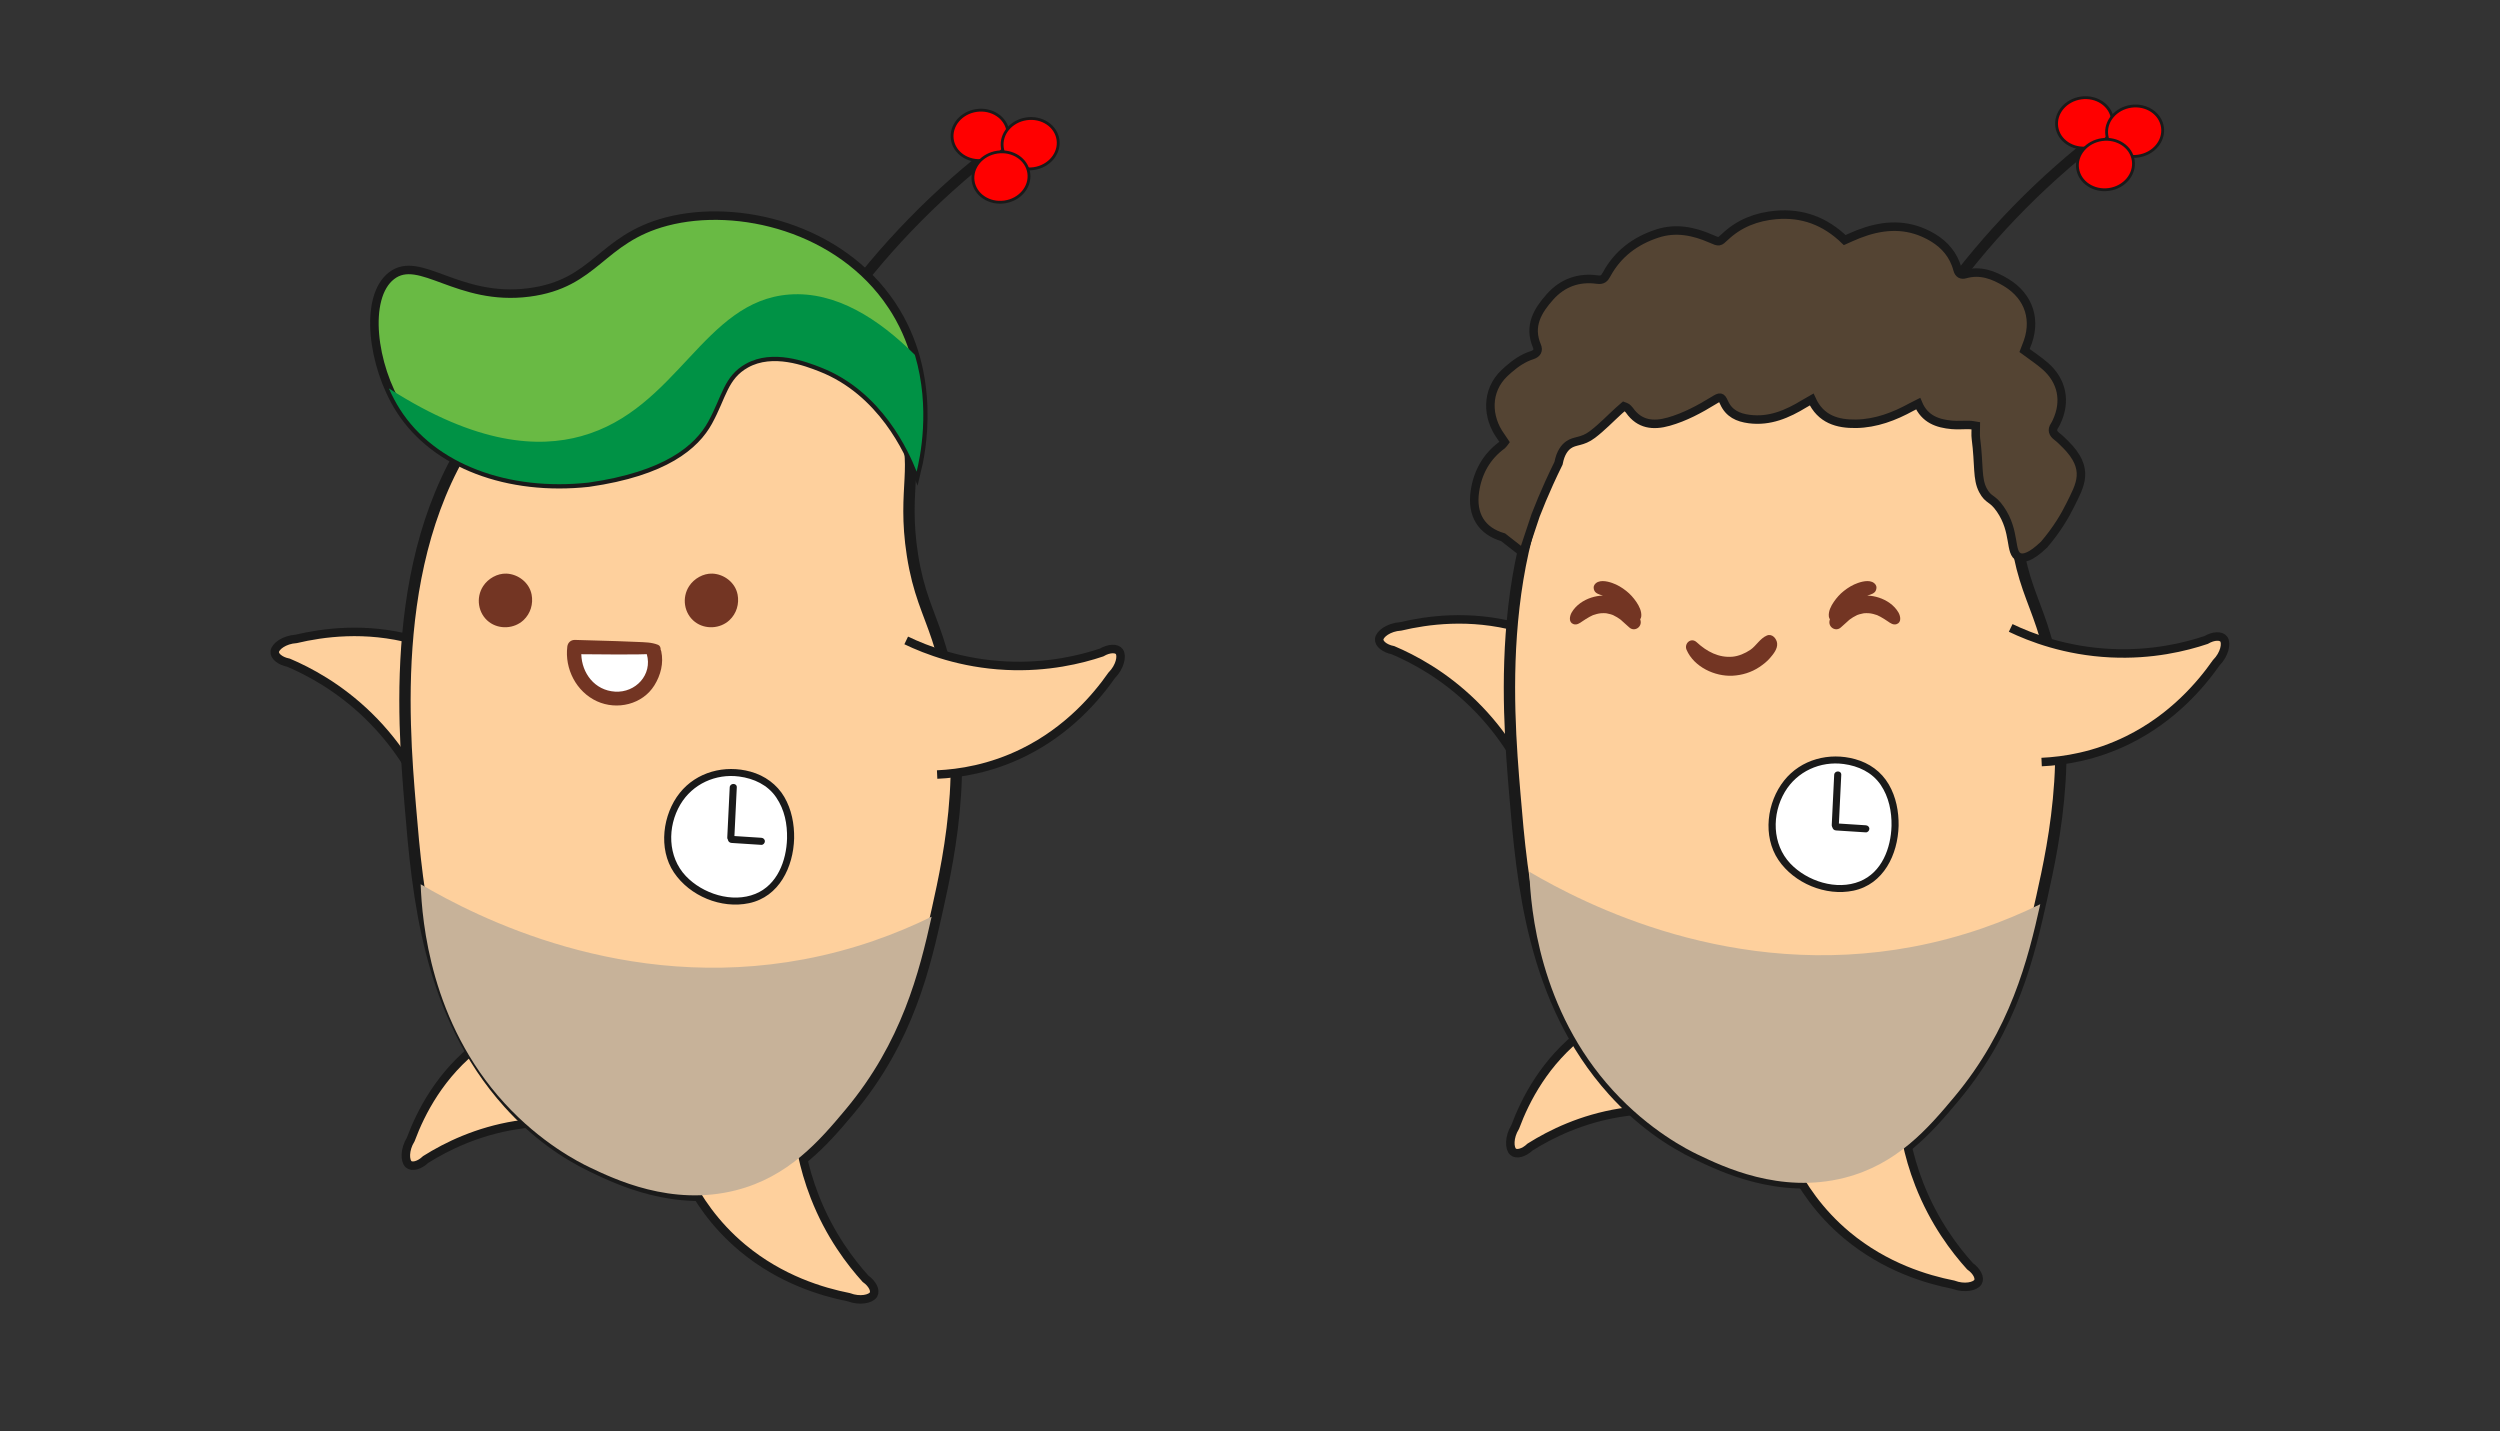<?xml version="1.0" encoding="UTF-8"?>
<svg xmlns="http://www.w3.org/2000/svg" viewBox="0 0 882 505"><rect x="0" y="0" width="882" height="505" fill="#333333" stroke="none"/>
  <defs>
    <style>
      .cls-1 {
        fill: red;
      }

      .cls-1, .cls-2, .cls-3, .cls-4, .cls-5 {
        stroke: #1a1a1a;
        stroke-miterlimit: 10;
      }

      .cls-2 {
        fill: #544433;
      }

      .cls-2, .cls-4, .cls-5 {
        stroke-width: 3px;
      }

      .cls-3 {
        stroke-width: 4px;
      }

      .cls-3, .cls-5 {
        fill: #fed09d;
      }

      .cls-4 {
        fill: #69ba44;
      }

      .cls-6 {
        fill: #1a1a1a;
      }

      .cls-6, .cls-7, .cls-8, .cls-9, .cls-10 {
        stroke-width: 0px;
      }

      .cls-7 {
        fill: #009245;
      }

      .cls-7, .cls-10 {
        mix-blend-mode: multiply;
      }

      .cls-11 {
        isolation: isolate;
      }

      .cls-8 {
        fill: #fff;
      }

      .cls-9 {
        fill: #733523;
      }

      .cls-10 {
        fill: #c7b299;
      }
    </style>
  </defs>
  <g class="cls-11">
    <g id="Layer_1" data-name="Layer 1">
      <path class="cls-5" d="M565.27,359.75c-2.17,1.26-4.38,2.71-6.58,4.38-13.64,10.3-20.56,23.89-24.12,33.45-2.25,3.66-2.08,7.54-.77,8.75,1.19,1.09,3.81.45,6.04-1.68,7.49-4.7,18.21-9.92,31.76-12.1,3.47-.56,6.78-.86,9.87-.98"/>
      <path class="cls-5" d="M175.61,364.16c-2.17,1.26-4.38,2.71-6.58,4.38-13.64,10.3-20.56,23.89-24.12,33.45-2.25,3.66-2.08,7.54-.77,8.75,1.19,1.09,3.81.45,6.04-1.68,7.49-4.7,18.21-9.92,31.76-12.1,3.47-.56,6.78-.86,9.87-.98"/>
      <path class="cls-5" d="M173.79,240.07c-6.11-4.93-15.42-10.98-28.05-14.42-16.9-4.6-32.03-2.43-41.24-.25-4.28.29-7.35,2.67-7.57,4.45-.2,1.6,1.84,3.36,4.87,3.95,6.98,2.97,17.77,8.58,28.28,18.85,11.42,11.16,17.44,22.85,20.48,30.06"/>
      <path class="cls-6" d="M284.79,129.75c13.87-23.16,31.18-44.19,51.24-62.26,5.58-5.03,11.37-9.83,17.35-14.37.81-.62,1.22-1.61.67-2.57-.45-.8-1.76-1.28-2.57-.67-21.9,16.62-41.24,36.43-57.3,58.74-4.48,6.23-8.69,12.65-12.64,19.23-1.24,2.08,2,3.96,3.24,1.89h0Z"/>
      <path class="cls-1" d="M347.04,56.55c-5.43.77-10.38-2.54-11.07-7.39-.69-4.86,3.15-9.42,8.57-10.19,5.43-.77,10.38,2.54,11.07,7.39.69,4.86-3.15,9.42-8.57,10.19Z"/>
      <path class="cls-1" d="M364.69,59.49c-5.43.77-10.38-2.54-11.07-7.39-.69-4.86,3.15-9.42,8.57-10.19,5.43-.77,10.38,2.54,11.07,7.39.69,4.86-3.15,9.42-8.57,10.19Z"/>
      <path class="cls-1" d="M354.39,71.25c-5.43.77-10.38-2.54-11.07-7.39-.69-4.86,3.15-9.42,8.57-10.19,5.43-.77,10.38,2.54,11.07,7.39.69,4.86-3.15,9.42-8.57,10.19Z"/>
      <path class="cls-3" d="M261.09,419.93c-22.79,5.81-43.03-4.02-51.74-8.17-9.99-4.76-20.32-11.93-29.93-22.61-28.53-31.72-32.06-73.8-34.65-104.65-2.59-30.85-8.21-97.8,29.7-141.59,27.68-31.98,63.33-34,76.72-33.86,8.77,1.38,25.49,5.08,42.61,16.8,10.85,7.43,19.24,12.73,24.21,23.22,6.83,14.4.17,22.88,3.9,46.74,2.09,13.34,5.57,19.62,8.82,29.41,12.72,38.27,4.19,76.69,0,95.58-4.42,19.89-10.17,45.79-30.88,70.58-9.32,11.16-20.22,23.84-38.77,28.57Z"/>
      <path class="cls-5" d="M242.48,415.53c3.51,7.03,9.47,16.39,19.53,24.76,13.46,11.2,28.13,15.52,37.41,17.36,4.02,1.51,7.8.62,8.73-.9.85-1.38-.28-3.82-2.8-5.61-5.24-5.8-12.61-15.38-17.89-28.89-4.23-10.82-5.72-20.52-6.23-27.51"/>
      <path class="cls-4" d="M314.56,107.58c-18.17-27.24-54.23-36.02-79.4-29.41-23.36,6.14-24.88,21.92-48.52,25-25.14,3.27-38.56-13.6-48.52-5.88-9.81,7.6-6.8,31.7,2.94,47.05,12.43,19.59,38.4,28.99,66.59,25.93,26.96-3.86,37.64-13.17,42.22-21.51,4.95-9.02,5.49-16.04,13.28-20.4,9.5-5.32,21.43-.67,26.42,1.28,21.66,8.46,31.11,29.87,33.82,36.76,1.54-6.33,7.59-34.21-8.82-58.82Z"/>
      <path class="cls-8" d="M278.92,295.8c.21-8.96-3.38-18.46-12.4-21.71-16.67-6.01-31.73,5.71-30.93,23.33.47,10.44,9.4,17.96,19.15,19.92,14.91,2.98,23.85-7.29,24.18-21.53Z"/>
      <path class="cls-6" d="M280.17,295.8c.09-5.05-.9-10.25-3.47-14.64s-6.85-7.53-11.9-8.92c-9.07-2.51-19.05.05-25.01,7.54s-7.66,19.66-2.03,28.03,16.71,12.89,26.47,10.84c10.67-2.24,15.66-12.77,15.94-22.84.05-1.61-2.45-1.61-2.5,0-.22,7.84-3.4,16.39-11.18,19.55-8.22,3.34-18.61-.05-24.52-6.28-6.45-6.8-6.59-17.42-1.93-25.28,4.28-7.22,12.48-10.94,20.75-9.84,5.18.69,10.05,2.94,13.05,7.35s3.93,9.44,3.83,14.5c-.03,1.61,2.47,1.61,2.5,0Z"/>
      <path class="cls-6" d="M257.44,277.78c-.29,5.89-.57,11.77-.86,17.66-.08,1.61,2.42,1.6,2.5,0,.29-5.89.57-11.77.86-17.66.08-1.61-2.42-1.6-2.5,0h0Z"/>
      <path class="cls-6" d="M258.07,297.39l10.53.68c.67.04,1.25-.61,1.25-1.25,0-.71-.57-1.21-1.25-1.25l-10.53-.68c-.67-.04-1.25.61-1.25,1.25,0,.71.57,1.21,1.25,1.25h0Z"/>
      <path class="cls-9" d="M187.54,209.71c-.8-4.15-4.72-7.18-8.88-7.34-3.21-.12-6.46,1.75-8.19,4.4-2.67,4.07-1.84,9.7,2.08,12.67,3.58,2.71,8.87,2.41,12.14-.65,2.5-2.34,3.5-5.76,2.86-9.08Z"/>
      <path class="cls-9" d="M260.21,209.71c-.8-4.15-4.72-7.18-8.88-7.34-3.21-.12-6.46,1.75-8.19,4.4-2.67,4.07-1.84,9.7,2.08,12.67,3.58,2.71,8.87,2.41,12.14-.65,2.5-2.34,3.5-5.76,2.86-9.08Z"/>
      <g>
        <path class="cls-8" d="M209.43,242.02c3.61,2.81,8.69,3.67,12.97,2.06,4.28-1.61,7.57-5.68,8.11-10.22.17-1.44.02-3.04-1-4.07-.94-.95-2.37-1.16-3.7-1.29-3.56-.35-7.14-.46-10.71-.33-2.56.09-7.78-.36-9.93,1.21-3.92,2.88,1.74,10.67,4.27,12.64Z"/>
        <path class="cls-9" d="M233.29,229.77c-.05-.24-.13-.45-.23-.64.09-.63-.27-1.38-.88-1.63-2.31-.93-4.69-.9-7.14-1.02-2.46-.12-4.93-.22-7.39-.29-4.93-.14-9.87-.31-14.8-.43-1.42-.03-2.52.91-2.7,2.33-.99,7.86,3.17,15.98,10.44,19.31,7.1,3.25,16.09,1.14,20.28-5.62,2.23-3.6,3.31-7.82,2.42-12.01ZM216.97,244.01c-7.17-.45-11.71-6.51-11.89-13.2,4.17.04,8.34.06,12.51.09,2.47.02,4.94,0,7.42-.03,1.09-.02,2.14-.02,3.18-.08,2.07,7.22-3.93,13.68-11.21,13.22Z"/>
      </g>
      <path class="cls-5" d="M563.45,235.66c-6.11-4.93-15.42-10.98-28.05-14.42-16.9-4.6-32.03-2.43-41.24-.25-4.28.29-7.35,2.67-7.57,4.45-.2,1.6,1.84,3.36,4.87,3.95,6.98,2.97,17.77,8.58,28.28,18.85,11.42,11.16,17.44,22.85,20.48,30.06"/>
      <path class="cls-6" d="M674.45,125.34c13.87-23.16,31.18-44.19,51.24-62.26,5.58-5.03,11.37-9.83,17.35-14.37.81-.62,1.22-1.61.67-2.57-.45-.8-1.76-1.28-2.57-.67-21.9,16.62-41.24,36.43-57.3,58.74-4.48,6.23-8.69,12.65-12.64,19.23-1.24,2.08,2,3.96,3.24,1.89h0Z"/>
      <path class="cls-1" d="M736.7,52.14c-5.43.77-10.38-2.54-11.07-7.39-.69-4.86,3.15-9.42,8.57-10.19,5.43-.77,10.38,2.54,11.07,7.39.69,4.86-3.15,9.42-8.57,10.19Z"/>
      <path class="cls-1" d="M754.35,55.08c-5.43.77-10.38-2.54-11.07-7.39-.69-4.86,3.15-9.42,8.57-10.19,5.43-.77,10.38,2.54,11.07,7.39.69,4.86-3.15,9.42-8.57,10.19Z"/>
      <path class="cls-1" d="M744.05,66.84c-5.43.77-10.38-2.54-11.07-7.39-.69-4.86,3.15-9.42,8.57-10.19,5.43-.77,10.38,2.54,11.07,7.39.69,4.86-3.15,9.42-8.57,10.19Z"/>
      <path class="cls-3" d="M650.75,415.52c-22.79,5.81-43.03-4.02-51.74-8.17-9.99-4.76-20.32-11.93-29.93-22.61-28.53-31.72-32.06-73.8-34.65-104.65-2.59-30.85-8.21-97.8,29.7-141.59,27.68-31.98,63.33-34,76.72-33.86,8.77,1.38,25.49,5.08,42.61,16.8,10.85,7.43,19.24,12.73,24.21,23.22,6.83,14.4.17,22.88,3.9,46.74,2.09,13.34,5.57,19.62,8.82,29.41,12.72,38.27,4.19,76.69,0,95.58-4.42,19.89-10.17,45.79-30.88,70.58-9.32,11.16-20.22,23.84-38.77,28.57Z"/>
      <path class="cls-5" d="M720.28,268.85c7.85-.36,18.82-2.01,30.56-7.82,15.69-7.77,25.59-19.43,31.02-27.17,3.01-3.06,3.73-6.88,2.71-8.35-.91-1.33-3.61-1.29-6.27.28-7.2,2.41-18.99,5.36-33.66,4.65-15.95-.77-28.21-5.53-35.27-8.91"/>
      <path class="cls-5" d="M632.14,411.11c3.51,7.03,9.47,16.39,19.53,24.76,13.46,11.2,28.13,15.52,37.41,17.36,4.02,1.51,7.8.62,8.73-.9.85-1.38-.28-3.82-2.8-5.61-5.24-5.8-12.61-15.38-17.89-28.89-4.23-10.82-5.72-20.52-6.23-27.51"/>
      <path class="cls-8" d="M668.58,291.38c.21-8.96-3.38-18.46-12.4-21.71-16.67-6.01-31.73,5.71-30.93,23.33.47,10.44,9.4,17.96,19.15,19.92,14.91,2.98,23.85-7.29,24.18-21.53Z"/>
      <path class="cls-6" d="M669.83,291.38c.09-5.05-.9-10.25-3.47-14.64-2.66-4.55-6.85-7.53-11.9-8.92-9.07-2.51-19.05.05-25.01,7.54-6.13,7.68-7.66,19.66-2.03,28.03,5.55,8.24,16.71,12.89,26.47,10.84,10.67-2.24,15.66-12.77,15.94-22.84.05-1.61-2.45-1.61-2.5,0-.22,7.84-3.4,16.39-11.18,19.55-8.22,3.34-18.61-.05-24.52-6.28-6.45-6.8-6.59-17.42-1.93-25.28,4.28-7.22,12.48-10.94,20.75-9.84,5.18.69,10.05,2.94,13.05,7.35,2.88,4.24,3.93,9.44,3.83,14.5-.03,1.61,2.47,1.61,2.5,0Z"/>
      <path class="cls-6" d="M647.1,273.37c-.29,5.89-.57,11.77-.86,17.66-.08,1.61,2.42,1.6,2.5,0,.29-5.89.57-11.77.86-17.66.08-1.61-2.42-1.6-2.5,0h0Z"/>
      <path class="cls-6" d="M647.73,292.98l10.53.68c.67.04,1.25-.61,1.25-1.25,0-.71-.57-1.21-1.25-1.25l-10.53-.68c-.67-.04-1.25.61-1.25,1.25,0,.71.57,1.21,1.25,1.25h0Z"/>
      <path class="cls-2" d="M728.7,156.76c-.94-.94-1.88-1.9-2.93-2.7-1.49-1.13-2.01-2.34-.86-3.99.27-.39.46-.85.67-1.28,3.38-7.21,1.96-14.41-4.05-19.66-2.22-1.94-4.72-3.56-7.28-5.47.13-.35.33-.89.56-1.43,3.84-8.96,1.26-17.54-7.05-22.56-4.4-2.66-9.1-4.48-14.44-2.94-1.33.38-2.29-.11-2.69-1.62-.35-1.33-.83-2.56-1.4-3.69h0c-2.16-4.24-5.82-7.15-10.35-9.18-7.76-3.48-15.53-2.63-23.21.36-1.66.64-3.27,1.41-4.85,2.1-6.96-6.74-15-9.67-24.29-8.86-6.78.59-12.9,2.93-17.93,7.69-2.07,1.96-2.05,1.97-4.93.7-6.13-2.69-12.45-3.98-19-1.83-7.73,2.54-13.91,7.12-17.85,14.39-.75,1.38-1.37,2.12-3.31,1.85-6.51-.91-12.21,1.11-16.62,6.03-4.42,4.94-7.66,10.32-4.68,17.37.66,1.57.11,2.68-1.72,3.27-3.13,1-5.78,2.84-8.22,4.96-.48.42-.96.85-1.43,1.29-6.67,6.29-6.27,15.65-1.36,22.39.47.65.9,1.32,1.34,1.98-.36.47-.52.82-.79,1.02-5.59,4.06-8.7,9.7-9.68,16.37-1.23,8.29,2.33,14.04,9.96,16.23,2.35,1.83,4.7,3.67,7.04,5.5,1.47-4.41,2.94-8.82,4.41-13.23,1.42-3.68,3.01-7.48,4.78-11.39,1.09-2.41,2.2-4.74,3.31-6.99.7-3.77,2.22-5.56,3.52-6.49,2.34-1.68,4.79-.89,8.44-3.66,3.34-2.53,6.27-5.62,9.38-8.45.59-.54,1.21-1.04,1.71-1.48.49.19.75.23.93.37.37.3.76.61,1.03,1,3.53,5.08,8.44,5.57,13.84,4.04,5.73-1.62,10.94-4.43,15.98-7.53,2.19-1.35,2.6-1.4,3.56.75,1.74,3.91,4.93,5.33,8.88,5.85,7.27.94,13.48-1.77,19.46-5.42.77-.47,1.57-.9,2.58-1.48,3.17,7.03,9.13,8.68,15.68,8.57,7-.12,13.44-2.56,19.54-5.92.7-.38,1.42-.73,2.34-1.19,2.29,5.47,6.83,7.05,11.96,7.5,2.03.18,4.1-.02,6.15.03.88.02,1.76.25,2.25.32,0,1.78-.15,3.13.02,4.44,1.22,9.35.33,14.22,2.49,18.28,2.01,3.75,3.19,2.43,6.12,6.66,5.55,8.02,3.12,15.45,6.62,16.91,1.37.57,3.88.33,8.82-4.41,4.6-5.37,7.45-10.34,9.21-13.9,3.51-7.13,7.12-12.7-1.64-21.47Z"/>
      <g>
        <path class="cls-9" d="M578.65,218.49c.22-.29.35-.65.39-1.05.17-1.83-.76-3.64-1.76-5.11-.99-1.44-2.16-2.76-3.53-3.84-1.52-1.2-3.13-2.18-4.97-2.82-1.91-.67-4.93-1.32-6.26.66-.43.64-.32,1.46,0,2.11.47.95,1.78,1.32,2.75,1.61.09.03.17.04.26.07,0,0,0,0-.01,0-2.82.08-5.66,1-7.96,2.64-1.23.88-2.34,2.03-3.09,3.35-.71,1.25-1.13,3.44.62,4.07,1.21.43,2.21-.32,3.14-.96.83-.57,1.67-1.1,2.55-1.59.97-.54,1.39-.72,2.55-1.01.21-.05.42-.1.63-.14-.01,0,.4-.07.54-.09.14-.01.49-.05.54-.05.27-.02.53-.02.8-.02.21,0,.42.01.64.03.09,0,.27.03.36.04.48.08.95.19,1.42.33.2.06.4.13.59.2.08.03.12.04.17.06.02.01.04.02.09.04.47.22.93.47,1.38.74.36.22.71.47,1.06.71.04.03.29.23.34.26.2.17.38.36.58.53.77.68,1.55,1.35,2.3,2.06,1.79,1.7,4.54-.01,4.03-2.35-.03-.16-.09-.31-.13-.47Z"/>
        <path class="cls-9" d="M645.6,218.49c-.22-.29-.35-.65-.39-1.05-.17-1.83.76-3.64,1.77-5.11.99-1.44,2.16-2.76,3.53-3.84,1.52-1.2,3.13-2.18,4.97-2.82,1.91-.67,4.93-1.32,6.26.66.43.64.32,1.46,0,2.11-.47.95-1.78,1.32-2.75,1.61-.09.03-.17.04-.26.07,0,0,0,0,.01,0,2.82.08,5.66,1,7.96,2.64,1.23.88,2.34,2.03,3.09,3.35.71,1.25,1.14,3.44-.62,4.07-1.21.43-2.21-.32-3.14-.96-.83-.57-1.67-1.1-2.55-1.59-.97-.54-1.39-.72-2.55-1.01-.21-.05-.42-.1-.63-.14.01,0-.4-.07-.54-.09-.14-.01-.49-.05-.54-.05-.27-.02-.53-.02-.8-.02-.21,0-.42.01-.64.03-.09,0-.27.03-.36.04-.48.08-.95.19-1.42.33-.2.06-.4.13-.59.2-.08.03-.12.04-.17.06-.02.01-.04.02-.09.04-.47.22-.93.47-1.38.74-.36.22-.71.47-1.06.71-.04.03-.29.23-.34.26-.2.17-.38.36-.58.53-.77.68-1.55,1.35-2.3,2.06-1.79,1.7-4.54-.01-4.03-2.35.03-.16.09-.31.13-.47Z"/>
        <path class="cls-9" d="M626.98,226.97c-.18-1.61-1.72-3.54-3.62-2.76-2.39.99-3.8,3.66-5.79,5.02-1.91,1.3-4.2,2.25-6.28,2.45-4.88.45-9.11-1.78-12.71-5.11-1.98-1.82-4.54.45-3.54,2.73,2.63,5.98,9.92,9.43,16.25,9.09,3.33-.18,6.6-1.18,9.38-3.03,1.36-.9,2.72-1.96,3.78-3.2,1.19-1.38,2.74-3.25,2.52-5.19Z"/>
      </g>
      <path class="cls-7" d="M278.54,103.9c-30.4,2.21-39.46,40.61-73.52,49.99-14.84,4.09-36.53,3.24-67.81-16.85,1.12,2.56,2.41,5.02,3.85,7.29,12.43,19.59,38.4,28.99,66.59,25.93,26.96-3.86,37.64-13.17,42.22-21.51,4.95-9.02,5.49-16.04,13.28-20.4,9.5-5.32,21.43-.67,26.42,1.28,21.66,8.46,31.11,29.87,33.82,36.76,1.18-4.84,4.98-22.26-.62-41.19-12.71-12.67-27.88-22.49-44.23-21.3Z"/>
      <path class="cls-5" d="M330.62,273.26c7.85-.36,18.82-2.01,30.56-7.82,15.69-7.77,25.59-19.43,31.02-27.17,3.01-3.06,3.73-6.88,2.71-8.35-.91-1.33-3.61-1.29-6.27.28-7.2,2.41-18.99,5.36-33.66,4.65-15.95-.77-28.21-5.53-35.27-8.91"/>
      <path class="cls-10" d="M148.41,311.96c.48,13.38,3.58,48.81,29.54,77.19,12.93,14.14,26.37,20.91,29.93,22.61,8.71,4.16,28.95,13.98,51.74,8.17,18.55-4.73,29.45-17.41,38.77-28.57,19.81-23.71,25.93-48.43,30.29-67.95-12.29,6.02-27.36,11.7-45,15.02-63.4,11.93-115.71-14.99-135.28-26.47Z"/>
      <path class="cls-10" d="M539.54,307.55c.48,13.38,3.58,48.81,29.54,77.19,12.93,14.14,26.37,20.91,29.93,22.61,8.71,4.16,28.95,13.98,51.74,8.17,18.55-4.73,29.45-17.41,38.77-28.57,19.81-23.71,25.93-48.43,30.29-67.95-12.29,6.02-27.36,11.7-45,15.02-63.4,11.93-115.71-14.99-135.28-26.47Z"/>
    </g>
  </g>
</svg>